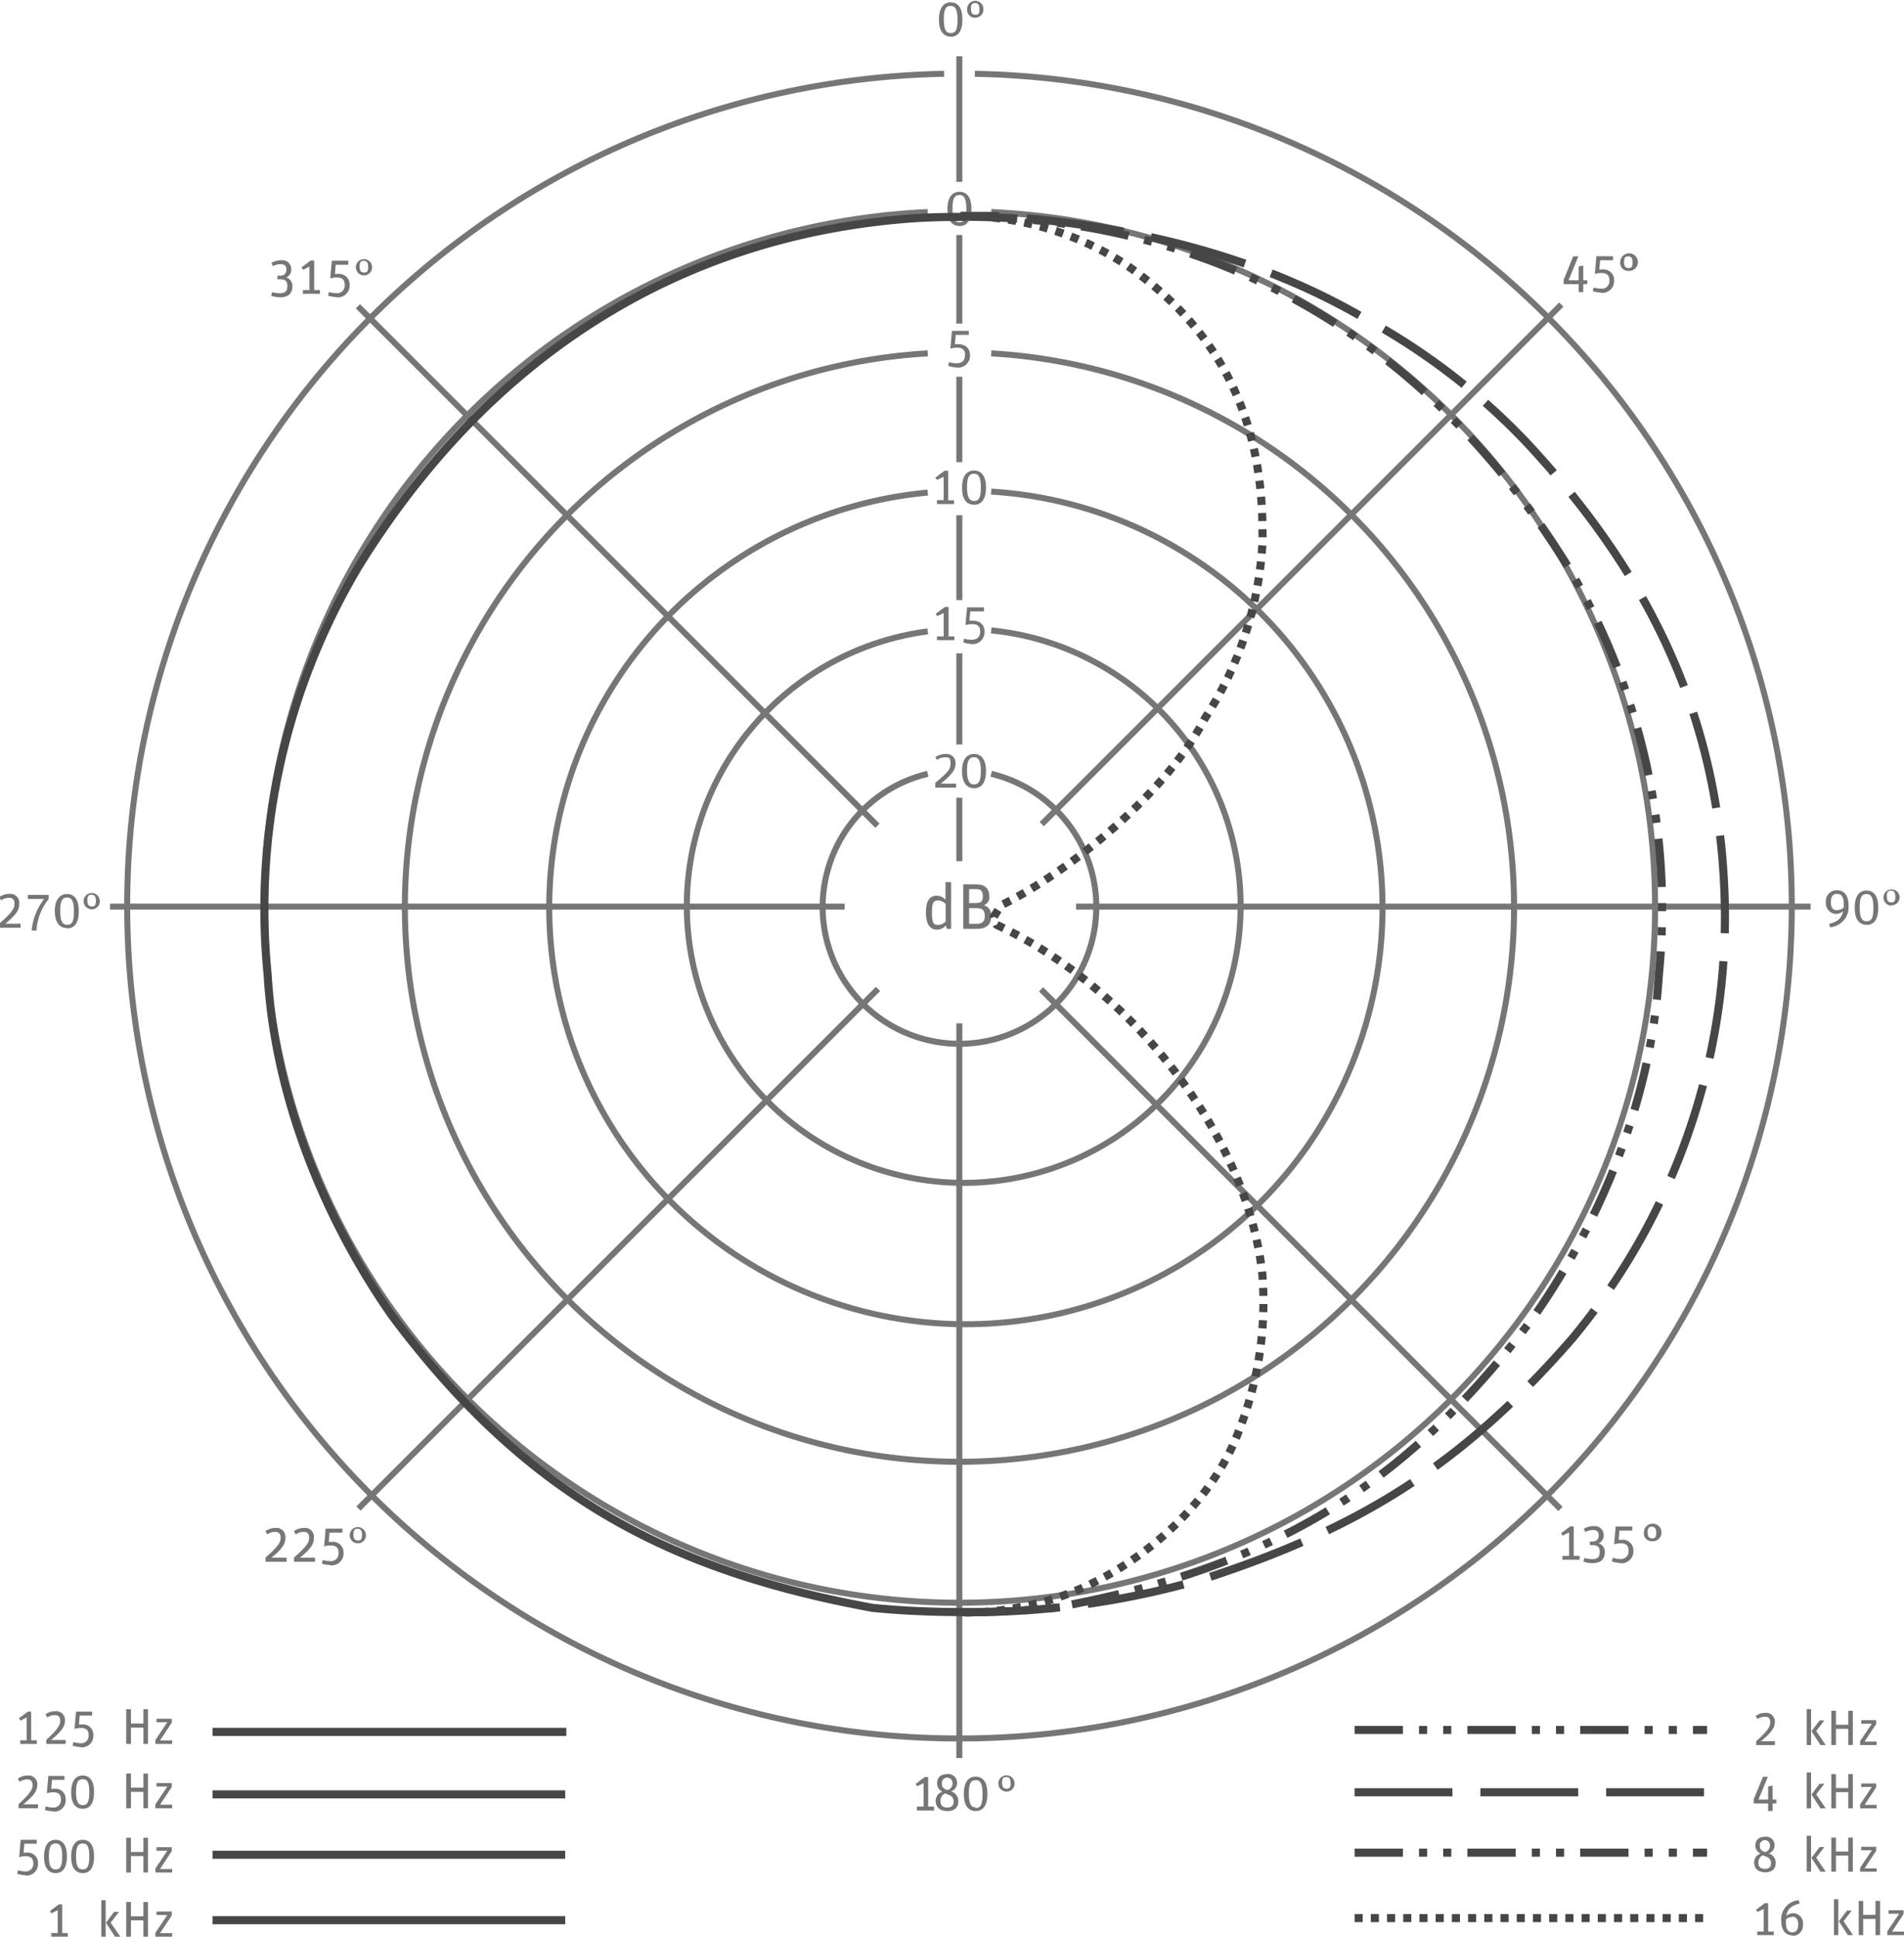 <?xml version="1.0" encoding="UTF-8" standalone="no"?>
<svg
   viewBox="0 0 136.23 138.55"
   version="1.1"
   id="svg5446"
   sodipodi:docname="Polar-pattern-U-87-Ai-omni.svg"
   inkscape:version="1.2.2 (732a01da63, 2022-12-09)"
   xmlns:inkscape="http://www.inkscape.org/namespaces/inkscape"
   xmlns:sodipodi="http://sodipodi.sourceforge.net/DTD/sodipodi-0.dtd"
   xmlns="http://www.w3.org/2000/svg"
   xmlns:svg="http://www.w3.org/2000/svg">
  <sodipodi:namedview
     id="namedview5448"
     pagecolor="#ffffff"
     bordercolor="#000000"
     borderopacity="0.25"
     inkscape:showpageshadow="2"
     inkscape:pageopacity="0.0"
     inkscape:pagecheckerboard="0"
     inkscape:deskcolor="#d1d1d1"
     showgrid="false"
     inkscape:zoom="5.8029591"
     inkscape:cx="35.068315"
     inkscape:cy="69.361164"
     inkscape:window-width="1920"
     inkscape:window-height="991"
     inkscape:window-x="-9"
     inkscape:window-y="-9"
     inkscape:window-maximized="1"
     inkscape:current-layer="svg5446" />
  <defs
     id="defs5184">
    <style
       id="style5182">.cls-1,.cls-6{fill:#757677;}.cls-1,.cls-5{fill-rule:evenodd;}.cls-10,.cls-2,.cls-3,.cls-4,.cls-5,.cls-7,.cls-8,.cls-9{fill:none;}.cls-2,.cls-3,.cls-5{stroke:#757677;stroke-miterlimit:2.61;}.cls-2{stroke-width:0.43px;}.cls-3,.cls-5{stroke-width:0.43px;}.cls-10,.cls-7,.cls-8,.cls-9{stroke:#fff;stroke-linejoin:round;stroke-width:0.58px;}.cls-8{stroke-dasharray:3.46 1.15 0.58 1.15 0.58 1.15;}.cls-9{stroke-dasharray:0.58 0.58;}.cls-10{stroke-dasharray:7 2 7 2;}</style>
  </defs>
  <title
     id="title5186">PL_U87_O</title>
  <g
     id="PL-Legende">
    <path
       class="cls-1"
       d="M134.67,133.67h1.4v-.27h-1c.79-.64,1-1,1-1.37a.62.62,0,0,0-.69-.66,1.18,1.18,0,0,0-.68.22l.12.22a1,1,0,0,1,.54-.17c.25,0,.38.12.38.4s-.11.56-1,1.35v.29Z"
       transform="translate(-9.08 -8.83)"
       id="path5188" />
    <path
       class="cls-1"
       d="M138.35,133.67h.31V131.1h-.31v2.57Zm1,0h.36l-.68-1,.58-.76h-.34l-.58.77.65,1Z"
       transform="translate(-9.08 -8.83)"
       id="path5190" />
    <polygon
       class="cls-1"
       points="131.03 124.84 131.36 124.84 131.36 123.68 132.24 123.68 132.24 124.84 132.57 124.84 132.57 122.39 132.24 122.39 132.24 123.39 131.36 123.39 131.36 122.39 131.03 122.39 131.03 124.84 131.03 124.84"
       id="polygon5192" />
    <polygon
       class="cls-1"
       points="133.09 124.84 134.27 124.84 134.27 124.59 133.41 124.59 134.24 123.33 134.24 123.06 133.17 123.06 133.17 123.31 133.93 123.31 133.09 124.56 133.09 124.84 133.09 124.84"
       id="polygon5194" />
    <polygon
       class="cls-1"
       points="125.48 129.02 126.51 129.02 126.51 129.56 126.83 129.56 126.83 129.02 127.1 129.02 127.1 128.74 126.83 128.74 126.83 127.74 126.51 127.8 126.51 128.74 125.82 128.74 126.49 127.11 126.14 127.11 125.48 128.71 125.48 129.02 125.48 129.02"
       id="polygon5196" />
    <path
       class="cls-1"
       d="M138.35,138.2h.31v-2.57h-.31v2.57Zm1,0h.36l-.68-1,.58-.76h-.34l-.58.77.65,1Z"
       transform="translate(-9.08 -8.83)"
       id="path5198" />
    <polygon
       class="cls-1"
       points="131.03 129.37 131.36 129.37 131.36 128.21 132.24 128.21 132.24 129.37 132.57 129.37 132.57 126.92 132.24 126.92 132.24 127.92 131.36 127.92 131.36 126.92 131.03 126.92 131.03 129.37 131.03 129.37"
       id="polygon5200" />
    <polygon
       class="cls-1"
       points="133.09 129.37 134.27 129.37 134.27 129.12 133.41 129.12 134.24 127.87 134.24 127.59 133.17 127.59 133.17 127.84 133.93 127.84 133.09 129.09 133.09 129.37 133.09 129.37"
       id="polygon5202" />
    <path
       class="cls-1"
       d="M135.36,142.78c.48,0,.77-.24.77-.66a.68.68,0,0,0-.5-.69.62.62,0,0,0,.42-.6.6.6,0,0,0-.68-.6c-.45,0-.69.24-.69.62a.63.63,0,0,0,.37.59.65.65,0,0,0-.46.65c0,.4.27.68.79.68Zm.11-1.11a.45.45,0,0,1,.32.48c0,.24-.14.38-.43.38s-.47-.12-.47-.45a.53.53,0,0,1,.33-.52l.25.1Zm-.48-.83a.36.36,0,1,1,.73,0,.47.47,0,0,1-.31.48l-.08,0c-.29-.12-.33-.23-.33-.44Z"
       transform="translate(-9.08 -8.83)"
       id="path5204" />
    <path
       class="cls-1"
       d="M138.35,142.73h.31v-2.57h-.31v2.57Zm1,0h.36l-.68-1,.58-.76h-.34l-.58.77.65,1Z"
       transform="translate(-9.08 -8.83)"
       id="path5206" />
    <polygon
       class="cls-1"
       points="131.03 133.9 131.36 133.9 131.36 132.75 132.24 132.75 132.24 133.9 132.57 133.9 132.57 131.46 132.24 131.46 132.24 132.46 131.36 132.46 131.36 131.46 131.03 131.46 131.03 133.9 131.03 133.9"
       id="polygon5208" />
    <polygon
       class="cls-1"
       points="133.09 133.9 134.27 133.9 134.27 133.66 133.41 133.66 134.24 132.4 134.24 132.12 133.17 132.12 133.17 132.37 133.93 132.37 133.09 133.62 133.09 133.9 133.09 133.9"
       id="polygon5210" />
    <polygon
       class="cls-1"
       points="125.73 138.44 126.91 138.44 126.91 138.18 126.51 138.18 126.51 136.15 126.27 136.15 125.65 136.62 125.74 136.78 126.19 136.57 126.19 138.18 125.73 138.18 125.73 138.44 125.73 138.44"
       id="polygon5212" />
    <path
       class="cls-1"
       d="M137.33,147.32a.74.74,0,0,0,.75-.83.71.71,0,0,0-.69-.79.72.72,0,0,0-.5.2c.1-.57.41-.74.95-.89l-.06-.24a1.37,1.37,0,0,0-1.25,1.52c0,.65.34,1,.8,1Zm0-1.37c.27,0,.41.2.41.55s-.13.57-.42.57-.46-.21-.46-.74c0-.06,0-.12,0-.18a.66.66,0,0,1,.47-.18Z"
       transform="translate(-9.08 -8.83)"
       id="path5214" />
    <path
       class="cls-1"
       d="M140.3,147.27h.31v-2.57h-.31v2.57Zm1,0h.36l-.67-1,.58-.76h-.34l-.58.77.65,1Z"
       transform="translate(-9.08 -8.83)"
       id="path5216" />
    <polygon
       class="cls-1"
       points="132.99 138.44 133.31 138.44 133.31 137.28 134.19 137.28 134.19 138.44 134.52 138.44 134.52 135.99 134.19 135.99 134.19 136.99 133.31 136.99 133.31 135.99 132.99 135.99 132.99 138.44 132.99 138.44"
       id="polygon5218" />
    <polygon
       class="cls-1"
       points="135.04 138.44 136.23 138.44 136.23 138.19 135.37 138.19 136.2 136.93 136.2 136.66 135.12 136.66 135.12 136.91 135.88 136.91 135.04 138.16 135.04 138.44 135.04 138.44"
       id="polygon5220" />
    <polygon
       class="cls-1"
       points="1.45 124.76 2.64 124.76 2.64 124.5 2.23 124.5 2.23 122.45 1.99 122.45 1.36 122.92 1.46 123.09 1.91 122.87 1.91 124.5 1.45 124.5 1.45 124.76 1.45 124.76"
       id="polygon5222" />
    <path
       class="cls-1"
       d="M12.36,133.59h1.42v-.28H12.73c.8-.65,1-1,1-1.39a.63.63,0,0,0-.7-.67,1.19,1.19,0,0,0-.69.22l.12.23a1,1,0,0,1,.54-.17c.25,0,.39.12.39.4s-.12.57-1,1.37v.29Z"
       transform="translate(-9.08 -8.83)"
       id="path5224" />
    <path
       class="cls-1"
       d="M14.84,133.83a.82.82,0,0,0,.92-.88.73.73,0,0,0-.83-.75l-.2,0,.05-.64h.89v-.28H14.52l-.11,1.24a1.5,1.5,0,0,1,.45-.07c.36,0,.56.13.56.51a.53.53,0,0,1-.6.58,2,2,0,0,1-.49-.08l-.06.25a2,2,0,0,0,.58.1Z"
       transform="translate(-9.08 -8.83)"
       id="path5226" />
    <polygon
       class="cls-1"
       points="9.03 124.76 9.37 124.76 9.37 123.59 10.26 123.59 10.26 124.76 10.59 124.76 10.59 122.28 10.26 122.28 10.26 123.3 9.37 123.3 9.37 122.28 9.03 122.28 9.03 124.76 9.03 124.76"
       id="polygon5228" />
    <polygon
       class="cls-1"
       points="11.12 124.76 12.32 124.76 12.32 124.51 11.45 124.51 12.29 123.24 12.29 122.96 11.2 122.96 11.2 123.21 11.97 123.21 11.12 124.48 11.12 124.76 11.12 124.76"
       id="polygon5230" />
    <path
       class="cls-1"
       d="M10.38,138.19h1.42v-.28H10.75c.8-.65,1-1,1-1.39a.63.63,0,0,0-.7-.67,1.19,1.19,0,0,0-.69.22l.12.23a1,1,0,0,1,.54-.17c.25,0,.39.12.39.4s-.12.57-1,1.37v.29Z"
       transform="translate(-9.08 -8.83)"
       id="path5232" />
    <path
       class="cls-1"
       d="M12.86,138.43a.82.82,0,0,0,.92-.88.73.73,0,0,0-.83-.75l-.2,0,.05-.64h.89v-.28H12.54l-.11,1.24a1.5,1.5,0,0,1,.45-.07c.36,0,.56.13.56.51a.53.53,0,0,1-.6.58,2,2,0,0,1-.49-.08l-.06.25a2,2,0,0,0,.58.1Z"
       transform="translate(-9.08 -8.83)"
       id="path5234" />
    <path
       class="cls-1"
       d="M15,138.23c.53,0,.81-.4.81-1.2s-.31-1.18-.82-1.18-.82.42-.82,1.2.3,1.18.83,1.18Zm0-.26c-.35,0-.48-.29-.48-.94s.12-.92.48-.92.47.29.47.94-.12.92-.47.92Z"
       transform="translate(-9.08 -8.83)"
       id="path5236" />
    <polygon
       class="cls-1"
       points="9.03 129.36 9.37 129.36 9.37 128.19 10.26 128.19 10.26 129.36 10.59 129.36 10.59 126.88 10.26 126.88 10.26 127.89 9.37 127.89 9.37 126.88 9.03 126.88 9.03 129.36 9.03 129.36"
       id="polygon5238" />
    <polygon
       class="cls-1"
       points="11.12 129.36 12.32 129.36 12.32 129.11 11.45 129.11 12.29 127.84 12.29 127.56 11.2 127.56 11.2 127.81 11.97 127.81 11.12 129.08 11.12 129.36 11.12 129.36"
       id="polygon5240" />
    <path
       class="cls-1"
       d="M10.88,143a.82.82,0,0,0,.92-.88.73.73,0,0,0-.83-.75l-.2,0,.05-.64h.89v-.28H10.56l-.11,1.24a1.5,1.5,0,0,1,.45-.07c.36,0,.56.13.56.51a.53.53,0,0,1-.6.58,2,2,0,0,1-.49-.08l-.06.25a2,2,0,0,0,.58.1Z"
       transform="translate(-9.08 -8.83)"
       id="path5242" />
    <path
       class="cls-1"
       d="M13.06,142.83c.53,0,.81-.4.81-1.2s-.31-1.18-.82-1.18-.82.42-.82,1.2.3,1.18.83,1.18Zm0-.26c-.35,0-.48-.29-.48-.94s.12-.92.48-.92.47.29.47.94-.12.92-.47.92Z"
       transform="translate(-9.08 -8.83)"
       id="path5244" />
    <path
       class="cls-1"
       d="M15,142.83c.53,0,.81-.4.81-1.2s-.31-1.18-.82-1.18-.82.42-.82,1.2.3,1.18.83,1.18Zm0-.26c-.35,0-.48-.29-.48-.94s.12-.92.48-.92.47.29.47.94-.12.92-.47.92Z"
       transform="translate(-9.08 -8.83)"
       id="path5246" />
    <polygon
       class="cls-1"
       points="9.03 133.96 9.37 133.96 9.37 132.78 10.26 132.78 10.26 133.96 10.59 133.96 10.59 131.47 10.26 131.47 10.26 132.49 9.37 132.49 9.37 131.47 9.03 131.47 9.03 133.96 9.03 133.96"
       id="polygon5248" />
    <polygon
       class="cls-1"
       points="11.12 133.96 12.32 133.96 12.32 133.71 11.45 133.71 12.29 132.43 12.29 132.15 11.2 132.15 11.2 132.4 11.97 132.4 11.12 133.67 11.12 133.96 11.12 133.96"
       id="polygon5250" />
    <polygon
       class="cls-1"
       points="3.67 138.55 4.85 138.55 4.85 138.29 4.45 138.29 4.45 136.24 4.21 136.24 3.58 136.71 3.67 136.88 4.13 136.66 4.13 138.29 3.67 138.29 3.67 138.55 3.67 138.55"
       id="polygon5252" />
    <path
       class="cls-1"
       d="M16.33,147.38h.31v-2.61h-.31v2.61Zm1,0h.36l-.69-1,.59-.77h-.35l-.58.78.66,1Z"
       transform="translate(-9.08 -8.83)"
       id="path5254" />
    <polygon
       class="cls-1"
       points="9.03 138.55 9.37 138.55 9.37 137.38 10.26 137.38 10.26 138.55 10.59 138.55 10.59 136.07 10.26 136.07 10.26 137.09 9.37 137.09 9.37 136.07 9.03 136.07 9.03 138.55 9.03 138.55"
       id="polygon5256" />
    <polygon
       class="cls-1"
       points="11.12 138.55 12.32 138.55 12.32 138.3 11.45 138.3 12.29 137.03 12.29 136.75 11.2 136.75 11.2 137 11.97 137 11.12 138.27 11.12 138.55 11.12 138.55"
       id="polygon5258" />
  </g>
  <g
     id="PL-Raster">
    <path
       class="cls-2"
       d="M86.07,73.69h52.56m-121.68,0H69.51"
       transform="translate(-9.08 -8.83)"
       id="path5261" />
    <line
       class="cls-3"
       x1="74.54"
       y1="58.96"
       x2="111.71"
       y2="21.79"
       id="line5263" />
    <line
       class="cls-3"
       x1="25.65"
       y1="107.92"
       x2="62.82"
       y2="70.75"
       id="line5265" />
    <line
       class="cls-2"
       x1="68.64"
       y1="125.77"
       x2="68.64"
       y2="73.21"
       id="line5267" />
    <line
       class="cls-2"
       x1="74.49"
       y1="70.78"
       x2="111.65"
       y2="107.95"
       id="line5269" />
    <line
       class="cls-2"
       x1="25.61"
       y1="21.91"
       x2="62.78"
       y2="59.07"
       id="line5271" />
    <path
       class="cls-3"
       d="M75.46,64.19a9.79,9.79,0,1,0,4.54,0"
       transform="translate(-9.08 -8.83)"
       id="path5273" />
    <line
       class="cls-3"
       x1="68.64"
       y1="57.07"
       x2="68.64"
       y2="61.61"
       id="line5275" />
    <polyline
       class="cls-4"
       points="70.92 55.33 70.92 57.07 68.64 57.07"
       id="polyline5277" />
    <polyline
       class="cls-4"
       points="68.64 57.07 66.39 57.07 66.39 55.36"
       id="polyline5279" />
    <polyline
       class="cls-4"
       points="68.64 53.26 66.39 53.26 66.39 55.36"
       id="polyline5281" />
    <polyline
       class="cls-4"
       points="68.64 53.26 70.92 53.26 70.92 55.33"
       id="polyline5283" />
    <path
       class="cls-3"
       d="M75.46,54A19.81,19.81,0,1,0,80,53.93"
       transform="translate(-9.08 -8.83)"
       id="path5285" />
    <line
       class="cls-3"
       x1="68.64"
       y1="46.74"
       x2="68.64"
       y2="53.26"
       id="line5287" />
    <polyline
       class="cls-4"
       points="68.64 42.93 70.92 42.93 70.92 45.1"
       id="polyline5289" />
    <polyline
       class="cls-4"
       points="68.64 42.93 66.39 42.93 66.39 45.16"
       id="polyline5291" />
    <polyline
       class="cls-4"
       points="70.92 45.1 70.92 46.74 68.64 46.74"
       id="polyline5293" />
    <polyline
       class="cls-4"
       points="68.64 46.74 66.39 46.74 66.39 45.16"
       id="polyline5295" />
    <path
       class="cls-3"
       d="M75.46,44.07A29.81,29.81,0,1,0,80,44"
       transform="translate(-9.08 -8.83)"
       id="path5297" />
    <line
       class="cls-3"
       x1="68.64"
       y1="36.86"
       x2="68.64"
       y2="42.93"
       id="line5299" />
    <line
       class="cls-4"
       x1="68.64"
       y1="33.06"
       x2="68.64"
       y2="36.86"
       id="line5301" />
    <polyline
       class="cls-4"
       points="70.92 35.2 70.92 36.86 68.64 36.86"
       id="polyline5303" />
    <polyline
       class="cls-4"
       points="68.64 36.86 66.39 36.86 66.39 35.24"
       id="polyline5305" />
    <polyline
       class="cls-4"
       points="68.64 33.06 70.92 33.06 70.92 35.2"
       id="polyline5307" />
    <polyline
       class="cls-4"
       points="68.64 33.06 66.39 33.06 66.39 35.24"
       id="polyline5309" />
    <path
       class="cls-3"
       d="M75.46,34.11a39.68,39.68,0,1,0,4.54,0"
       transform="translate(-9.08 -8.83)"
       id="path5311" />
    <line
       class="cls-3"
       x1="68.64"
       y1="26.95"
       x2="68.64"
       y2="33.06"
       id="line5313" />
    <polyline
       class="cls-4"
       points="70.92 25.24 70.92 26.95 68.64 26.95"
       id="polyline5315" />
    <polyline
       class="cls-4"
       points="68.64 26.95 66.39 26.95 66.39 25.27"
       id="polyline5317" />
    <polyline
       class="cls-4"
       points="68.64 23.15 66.39 23.15 66.39 25.27"
       id="polyline5319" />
    <polyline
       class="cls-4"
       points="68.64 23.15 70.92 23.15 70.92 25.24"
       id="polyline5321" />
    <path
       class="cls-5"
       d="M75.46,24A49.77,49.77,0,1,0,80,24"
       transform="translate(-9.08 -8.83)"
       id="path5323" />
    <line
       class="cls-3"
       x1="68.64"
       y1="16.81"
       x2="68.64"
       y2="23.15"
       id="line5325" />
    <line
       class="cls-3"
       x1="68.64"
       y1="13.01"
       x2="68.64"
       y2="4.02"
       id="line5327" />
    <polyline
       class="cls-4"
       points="70.92 15.16 70.92 16.82 68.64 16.82"
       id="polyline5329" />
    <polyline
       class="cls-4"
       points="68.64 16.82 66.39 16.82 66.39 15.17"
       id="polyline5331" />
    <polyline
       class="cls-4"
       points="68.64 13.01 66.39 13.01 66.39 15.17"
       id="polyline5333" />
    <polyline
       class="cls-4"
       points="68.64 13.01 70.92 13.01 70.92 15.16"
       id="polyline5335" />
    <path
       class="cls-5"
       d="M76.63,14.11a59.55,59.55,0,1,0,2.2,0"
       transform="translate(-9.08 -8.83)"
       id="path5337" />
    <polyline
       class="cls-4"
       points="69.76 5.27 69.76 6.4 67.55 6.4 67.55 5.28"
       id="polyline5339" />
    <polyline
       class="cls-4"
       points="69.76 5.27 69.76 2.59 67.55 2.59 67.55 5.28"
       id="polyline5341" />
  </g>
  <g
     id="PL-Bemaßung">
    <path
       class="cls-1"
       d="M77.1,11.46c.54,0,.84-.41.84-1.24S77.63,9,77.1,9s-.84.43-.84,1.23.31,1.22.85,1.22Zm0-.26c-.36,0-.49-.3-.49-1s.13-.95.49-.95.49.3.49,1-.12.95-.49.95Z"
       transform="translate(-9.08 -8.83)"
       id="path5344" />
    <path
       class="cls-1"
       d="M78.86,10.09a.57.57,0,0,0,.58-.62.58.58,0,1,0-1.16,0,.56.56,0,0,0,.58.63Zm0-.21c-.21,0-.31-.11-.31-.43s.1-.4.3-.4.31.11.31.44-.09.4-.3.4Z"
       transform="translate(-9.08 -8.83)"
       id="path5346" />
    <polygon
       class="cls-1"
       points="111.88 20.33 112.95 20.33 112.95 20.9 113.28 20.9 113.28 20.33 113.57 20.33 113.57 20.05 113.28 20.05 113.28 19 112.95 19.06 112.95 20.05 112.23 20.05 112.93 18.34 112.56 18.34 111.88 20.02 111.88 20.33 111.88 20.33"
       id="polygon5348" />
    <path
       class="cls-1"
       d="M123.62,29.78a.85.85,0,0,0,.95-.9.75.75,0,0,0-.86-.77l-.2,0,.06-.66h.92v-.29h-1.19l-.11,1.27a1.53,1.53,0,0,1,.46-.07c.37,0,.58.13.58.52a.54.54,0,0,1-.62.6,2.07,2.07,0,0,1-.51-.08l-.06.26a2,2,0,0,0,.59.1Z"
       transform="translate(-9.08 -8.83)"
       id="path5350" />
    <path
       class="cls-1"
       d="M125.59,28.21a.63.63,0,1,0-.58-.63.56.56,0,0,0,.58.63Zm0-.21c-.21,0-.31-.11-.31-.43s.1-.4.3-.4.31.11.31.44-.09.4-.3.4Z"
       transform="translate(-9.08 -8.83)"
       id="path5352" />
    <path
       class="cls-1"
       d="M140,75.17a1.45,1.45,0,0,0,1.34-1.6c0-.7-.34-1.05-.82-1.05a.78.78,0,0,0-.8.86.76.76,0,0,0,.73.83.73.73,0,0,0,.5-.2c-.11.58-.46.77-1,.92l.07.25Zm.49-1.23c-.28,0-.41-.18-.41-.57s.13-.59.44-.59.48.19.48.76c0,.07,0,.14,0,.21a.72.72,0,0,1-.5.19Z"
       transform="translate(-9.08 -8.83)"
       id="path5354" />
    <path
       class="cls-1"
       d="M142.63,75c.54,0,.84-.41.84-1.24s-.32-1.22-.85-1.22-.84.43-.84,1.23.31,1.22.85,1.22Zm0-.26c-.36,0-.49-.3-.49-1s.13-.95.49-.95.49.3.49,1-.12.95-.49.95Z"
       transform="translate(-9.08 -8.83)"
       id="path5356" />
    <path
       class="cls-1"
       d="M144.39,73.59A.57.57,0,0,0,145,73a.58.58,0,1,0-.58.62Zm0-.21c-.21,0-.31-.11-.31-.43s.1-.4.3-.4.31.11.31.44-.09.4-.3.4Z"
       transform="translate(-9.08 -8.83)"
       id="path5358" />
    <polygon
       class="cls-1"
       points="111.79 111.58 113.02 111.58 113.02 111.31 112.6 111.31 112.6 109.2 112.35 109.2 111.7 109.68 111.8 109.86 112.27 109.63 112.27 111.31 111.79 111.31 111.79 111.58 111.79 111.58"
       id="polygon5360" />
    <path
       class="cls-1"
       d="M123,120.66c.64,0,.9-.3.9-.8a.62.62,0,0,0-.44-.62.6.6,0,0,0,.36-.6.63.63,0,0,0-.7-.63,1.36,1.36,0,0,0-.72.19l.11.23a1.23,1.23,0,0,1,.56-.14c.28,0,.4.14.4.38s-.12.44-.46.44h-.18v.26h.14c.39,0,.57.09.57.47s-.15.53-.55.53a2.45,2.45,0,0,1-.55-.08l-.06.26a2.12,2.12,0,0,0,.63.11Z"
       transform="translate(-9.08 -8.83)"
       id="path5362" />
    <path
       class="cls-1"
       d="M125,120.66a.85.85,0,0,0,.95-.9.76.76,0,0,0-.86-.77l-.2,0,.06-.66h.92v-.29h-1.19l-.11,1.27a1.52,1.52,0,0,1,.46-.07c.37,0,.57.13.57.52a.54.54,0,0,1-.62.6,2.06,2.06,0,0,1-.51-.08l-.06.26a2,2,0,0,0,.59.1Z"
       transform="translate(-9.08 -8.83)"
       id="path5364" />
    <path
       class="cls-1"
       d="M127.28,119.09a.63.63,0,1,0-.58-.63.56.56,0,0,0,.58.63Zm0-.21c-.21,0-.31-.11-.31-.43s.1-.4.3-.4.31.11.31.44-.09.4-.3.4Z"
       transform="translate(-9.08 -8.83)"
       id="path5366" />
    <path
       class="cls-1"
       d="M28.12,120.56h1.47v-.29H28.5c.82-.67,1-1,1-1.44a.64.64,0,0,0-.72-.69,1.23,1.23,0,0,0-.71.23l.13.23a1,1,0,0,1,.56-.18c.26,0,.4.13.4.42s-.12.59-1.08,1.41v.3Z"
       transform="translate(-9.08 -8.83)"
       id="path5368" />
    <path
       class="cls-1"
       d="M30.16,120.56h1.46v-.29H30.54c.82-.67,1-1,1-1.44a.64.64,0,0,0-.72-.69,1.23,1.23,0,0,0-.71.23l.13.23a1,1,0,0,1,.56-.18c.26,0,.4.13.4.42s-.12.59-1.08,1.41v.3Z"
       transform="translate(-9.08 -8.83)"
       id="path5370" />
    <path
       class="cls-1"
       d="M32.71,120.81a.85.85,0,0,0,.95-.9.75.75,0,0,0-.86-.77l-.2,0,.06-.66h.92v-.29H32.38l-.11,1.27a1.55,1.55,0,0,1,.46-.07c.37,0,.57.13.57.52a.54.54,0,0,1-.62.6,2.07,2.07,0,0,1-.51-.08l-.06.26a2,2,0,0,0,.59.1Z"
       transform="translate(-9.08 -8.83)"
       id="path5372" />
    <path
       class="cls-1"
       d="M34.68,119.24a.57.57,0,0,0,.58-.62.58.58,0,1,0-.58.62Zm0-.21c-.21,0-.31-.11-.31-.43s.1-.4.3-.4.31.11.31.44-.09.4-.3.4Z"
       transform="translate(-9.08 -8.83)"
       id="path5374" />
    <path
       class="cls-1"
       d="M9.08,75.2h1.47v-.29H9.46c.82-.67,1-1,1-1.44a.64.64,0,0,0-.72-.69,1.23,1.23,0,0,0-.71.23l.13.23a1,1,0,0,1,.56-.18c.26,0,.4.13.4.42s-.12.59-1.08,1.41v.3Z"
       transform="translate(-9.08 -8.83)"
       id="path5376" />
    <path
       class="cls-1"
       d="M11.69,75.44a3.93,3.93,0,0,1,.87-2.29v-.3H11.07v.29h1.17a4.41,4.41,0,0,0-.9,2.26l.35,0Z"
       transform="translate(-9.08 -8.83)"
       id="path5378" />
    <path
       class="cls-1"
       d="M13.88,75.25c.54,0,.84-.41.84-1.24s-.32-1.22-.85-1.22S13,73.23,13,74s.31,1.22.85,1.22Zm0-.26c-.36,0-.49-.3-.49-1s.13-.95.49-.95.49.3.49,1-.12.95-.49.95Z"
       transform="translate(-9.08 -8.83)"
       id="path5380" />
    <path
       class="cls-1"
       d="M15.64,73.88a.57.57,0,0,0,.58-.62.58.58,0,1,0-.58.62Zm0-.21c-.21,0-.31-.11-.31-.43s.1-.4.3-.4.31.11.31.44-.09.4-.3.4Z"
       transform="translate(-9.08 -8.83)"
       id="path5382" />
    <path
       class="cls-1"
       d="M29.1,30.1c.64,0,.9-.3.9-.8a.62.62,0,0,0-.44-.62.6.6,0,0,0,.36-.6.63.63,0,0,0-.7-.63,1.36,1.36,0,0,0-.72.19l.11.23a1.23,1.23,0,0,1,.56-.14c.28,0,.4.14.4.38s-.12.44-.46.44h-.18v.26h.14c.39,0,.57.09.57.47s-.15.53-.55.53a2.47,2.47,0,0,1-.55-.08l-.06.26a2.12,2.12,0,0,0,.63.11Z"
       transform="translate(-9.08 -8.83)"
       id="path5384" />
    <polygon
       class="cls-1"
       points="21.67 21.02 22.89 21.02 22.89 20.75 22.48 20.75 22.48 18.64 22.23 18.64 21.58 19.12 21.68 19.3 22.14 19.07 22.14 20.75 21.67 20.75 21.67 21.02 21.67 21.02"
       id="polygon5386" />
    <path
       class="cls-1"
       d="M33.15,30.1a.85.85,0,0,0,.95-.9.76.76,0,0,0-.86-.77l-.2,0,.06-.66H34v-.29H32.82l-.11,1.27a1.53,1.53,0,0,1,.46-.07c.37,0,.57.13.57.52a.54.54,0,0,1-.62.6,2.07,2.07,0,0,1-.51-.08l-.06.26a2,2,0,0,0,.59.1Z"
       transform="translate(-9.08 -8.83)"
       id="path5388" />
    <path
       class="cls-1"
       d="M35.12,28.53a.57.57,0,0,0,.58-.62.58.58,0,1,0-.58.62Zm0-.21c-.21,0-.31-.11-.31-.43s.1-.4.3-.4.31.11.31.44-.09.4-.3.4Z"
       transform="translate(-9.08 -8.83)"
       id="path5390" />
    <polygon
       class="cls-1"
       points="65.6 129.52 66.83 129.52 66.83 129.24 66.41 129.24 66.41 127.13 66.16 127.13 65.52 127.62 65.61 127.79 66.08 127.57 66.08 129.24 65.6 129.24 65.6 129.52 65.6 129.52"
       id="polygon5392" />
    <path
       class="cls-1"
       d="M76.85,138.4c.5,0,.8-.25.8-.69a.71.71,0,0,0-.53-.72.64.64,0,0,0,.44-.62.63.63,0,0,0-.71-.62c-.47,0-.72.25-.72.64a.66.66,0,0,0,.38.62.68.68,0,0,0-.48.67c0,.42.28.71.82.71Zm.12-1.16a.47.47,0,0,1,.34.5c0,.25-.15.4-.45.4s-.49-.13-.49-.47a.55.55,0,0,1,.34-.54l.26.11Zm-.5-.86a.38.38,0,1,1,.76,0,.49.49,0,0,1-.32.5l-.09,0c-.3-.13-.35-.24-.35-.46Z"
       transform="translate(-9.08 -8.83)"
       id="path5394" />
    <path
       class="cls-1"
       d="M78.89,138.39c.54,0,.84-.41.84-1.24s-.32-1.22-.85-1.22-.84.43-.84,1.24.31,1.22.85,1.22Zm0-.26c-.36,0-.49-.3-.49-1s.13-.95.49-.95.49.3.49,1-.12,1-.49,1Z"
       transform="translate(-9.08 -8.83)"
       id="path5396" />
    <path
       class="cls-1"
       d="M81.09,137a.57.57,0,0,0,.58-.62.58.58,0,1,0-.58.62Zm0-.21c-.21,0-.31-.11-.31-.43s.1-.4.3-.4.31.11.31.44-.09.4-.3.4Z"
       transform="translate(-9.08 -8.83)"
       id="path5398" />
    <path
       class="cls-1"
       d="M76.12,75.34a.85.85,0,0,0,.64-.3l.06.24h.31V71.94h-.4v1.25a.91.91,0,0,0-.61-.28c-.54,0-.79.36-.79,1.23s.35,1.2.79,1.2Zm.07-.34c-.31,0-.43-.14-.43-.89s.14-.86.47-.86a.79.79,0,0,1,.51.25v1.25a.76.76,0,0,1-.55.25Z"
       transform="translate(-9.08 -8.83)"
       id="path5400" />
    <path
       class="cls-1"
       d="M78,75.28h1c.59,0,1-.26,1-.89a.73.73,0,0,0-.53-.8.58.58,0,0,0,.39-.64c0-.5-.24-.85-.91-.85H78v3.18Zm.42-.36V73.8h.54c.44,0,.58.18.58.56s-.16.56-.6.56Zm0-1.48v-1h.5c.37,0,.48.17.48.5s-.08.49-.46.49Z"
       transform="translate(-9.08 -8.83)"
       id="path5402" />
    <path
       class="cls-6"
       d="M76.92,35l.06-.26a2.13,2.13,0,0,0,.52.08c.43,0,.63-.22.63-.6s-.21-.52-.58-.52a1.58,1.58,0,0,0-.47.07l.11-1.27H78.4v.29h-.94l-.06.66.21,0c.51,0,.87.26.87.77a.85.85,0,0,1-1,.9A2.11,2.11,0,0,1,76.92,35Z"
       transform="translate(-9.08 -8.83)"
       id="path5404" />
    <path
       class="cls-6"
       d="M76.12,44.61h.48V42.94l-.47.22L76,43l.66-.49h.26v2.11h.42v.27H76.12Z"
       transform="translate(-9.08 -8.83)"
       id="path5406" />
    <path
       class="cls-6"
       d="M77.91,43.72c0-.8.32-1.23.86-1.23s.86.42.86,1.22-.3,1.23-.85,1.23S77.91,44.54,77.91,43.72Zm1.35,0c0-.67-.12-1-.49-1s-.5.29-.5.95.13,1,.5,1S79.26,44.38,79.26,43.72Z"
       transform="translate(-9.08 -8.83)"
       id="path5408" />
    <path
       class="cls-6"
       d="M76.12,54.36h.48V52.69l-.47.22-.1-.17.66-.49h.26v2.11h.42v.27H76.12Z"
       transform="translate(-9.08 -8.83)"
       id="path5410" />
    <path
       class="cls-6"
       d="M78,54.78l.06-.26a2.13,2.13,0,0,0,.52.08c.43,0,.63-.22.63-.6s-.21-.52-.58-.52a1.58,1.58,0,0,0-.47.07l.11-1.27h1.21v.29H78.5l-.06.66.21,0c.51,0,.87.26.87.77a.85.85,0,0,1-1,.9A2.1,2.1,0,0,1,78,54.78Z"
       transform="translate(-9.08 -8.83)"
       id="path5412" />
    <path
       class="cls-6"
       d="M76,64.83c1-.82,1.09-1,1.09-1.41s-.14-.41-.4-.41a1,1,0,0,0-.57.18L76,63a1.26,1.26,0,0,1,.72-.23.65.65,0,0,1,.73.69c0,.42-.23.76-1.06,1.43h1.1v.29H76Z"
       transform="translate(-9.08 -8.83)"
       id="path5414" />
    <path
       class="cls-6"
       d="M77.91,64c0-.8.32-1.23.86-1.23s.86.42.86,1.22-.3,1.23-.85,1.23S77.91,64.79,77.91,64Zm1.35,0c0-.67-.12-1-.49-1s-.5.29-.5.95.13,1,.5,1S79.26,64.63,79.26,64Z"
       transform="translate(-9.08 -8.83)"
       id="path5416" />
    <path
       class="cls-6"
       d="M76.87,23.78c0-.8.32-1.23.86-1.23s.86.42.86,1.22S78.29,25,77.74,25,76.87,24.6,76.87,23.78Zm1.35,0c0-.67-.12-1-.49-1s-.5.29-.5.95.13,1,.5,1S78.23,24.44,78.23,23.78Z"
       transform="translate(-9.08 -8.83)"
       id="path5418" />
  </g>
  <g
     id="U87_O">
    <path
       class="cls-7"
       d="M78.11,124.16c-2.22,0-4.45-.09-6.58-.3-14.5-2.66-24.72-7.93-34.4-20.9-4.62-6.6-8.37-15.35-8.9-24.4a47.86,47.86,0,0,1,6.5-29.19c9.18-14.84,22.63-23.6,39.4-24.9,1.37-.1,2.74-.13,4.11-.12"
       transform="translate(-9.08 -8.83)"
       id="path5421"
       style="stroke:#464646;stroke-opacity:1" />
    <path
       class="cls-8"
       d="M77.74,124.16a63.12,63.12,0,0,0,6.73-.3c14.5-2.66,24.72-7.93,34.4-20.9,4.62-6.6,8.37-15.35,8.9-24.4a47.86,47.86,0,0,0-6.5-29.19c-9.18-14.84-22.63-23.6-39.4-24.9-1.26-.09-2.53-.13-3.77-.13"
       transform="translate(-9.08 -8.83)"
       id="path5423"
       style="stroke:#464646;stroke-opacity:1" />
    <path
       class="cls-9"
       d="M78.1,124.19a19.55,19.55,0,0,0,4.59-.52c6.12-1.23,12.72-6.33,15-12.4A25.07,25.07,0,0,0,99.4,100c-1.08-10.13-9.63-20.68-19-25-.08-.2-.13-.4-.2-.6.17-.27.32-.53.5-.8,4.87-2.38,11.82-8,14.6-13.4a25.41,25.41,0,0,0,4.1-12.4c.22-8.48-2.65-15.08-9.71-20a21.59,21.59,0,0,0-11.84-3.52"
       transform="translate(-9.08 -8.83)"
       id="path5425"
       style="stroke:#464646;stroke-opacity:1" />
    <path
       class="cls-10"
       d="M77.93,124.16a59.26,59.26,0,0,0,17.67-2.5c10.47-3.45,17.92-7.8,26-17.1a47.24,47.24,0,0,0,10.9-30.19c-.08-13.59-5.13-24.15-14.2-33.89a46.7,46.7,0,0,0-11.8-9c-7.53-4.33-16.3-6.55-26.1-7.2-.87,0-1.74,0-2.61,0"
       transform="translate(-9.08 -8.83)"
       id="path5427"
       style="stroke:#464646;stroke-opacity:1" />
    <line
       class="cls-7"
       x1="15.21"
       y1="123.9"
       x2="40.52"
       y2="123.9"
       id="line5429"
       style="stroke:#464646;stroke-opacity:1" />
    <line
       class="cls-10"
       x1="96.92"
       y1="128.22"
       x2="122.14"
       y2="128.22"
       id="line5431"
       style="stroke:#464646;stroke-opacity:1" />
    <line
       class="cls-7"
       x1="15.21"
       y1="128.37"
       x2="40.44"
       y2="128.37"
       id="line5433"
       style="stroke:#464646;stroke-opacity:1" />
    <line
       class="cls-8"
       x1="96.92"
       y1="123.76"
       x2="122.14"
       y2="123.76"
       id="line5435"
       style="stroke:#464646;stroke-opacity:1" />
    <line
       class="cls-8"
       x1="96.92"
       y1="132.54"
       x2="122.14"
       y2="132.54"
       id="line5437"
       style="stroke:#464646;stroke-opacity:1" />
    <line
       class="cls-7"
       x1="15.21"
       y1="137.37"
       x2="40.44"
       y2="137.37"
       id="line5439"
       style="stroke:#464646;stroke-opacity:1" />
    <line
       class="cls-7"
       x1="15.21"
       y1="132.69"
       x2="40.44"
       y2="132.69"
       id="line5441"
       style="stroke:#464646;stroke-opacity:1" />
    <line
       class="cls-9"
       x1="96.92"
       y1="137.22"
       x2="122.14"
       y2="137.22"
       id="line5443"
       style="stroke:#464646;stroke-opacity:1" />
  </g>
</svg>
